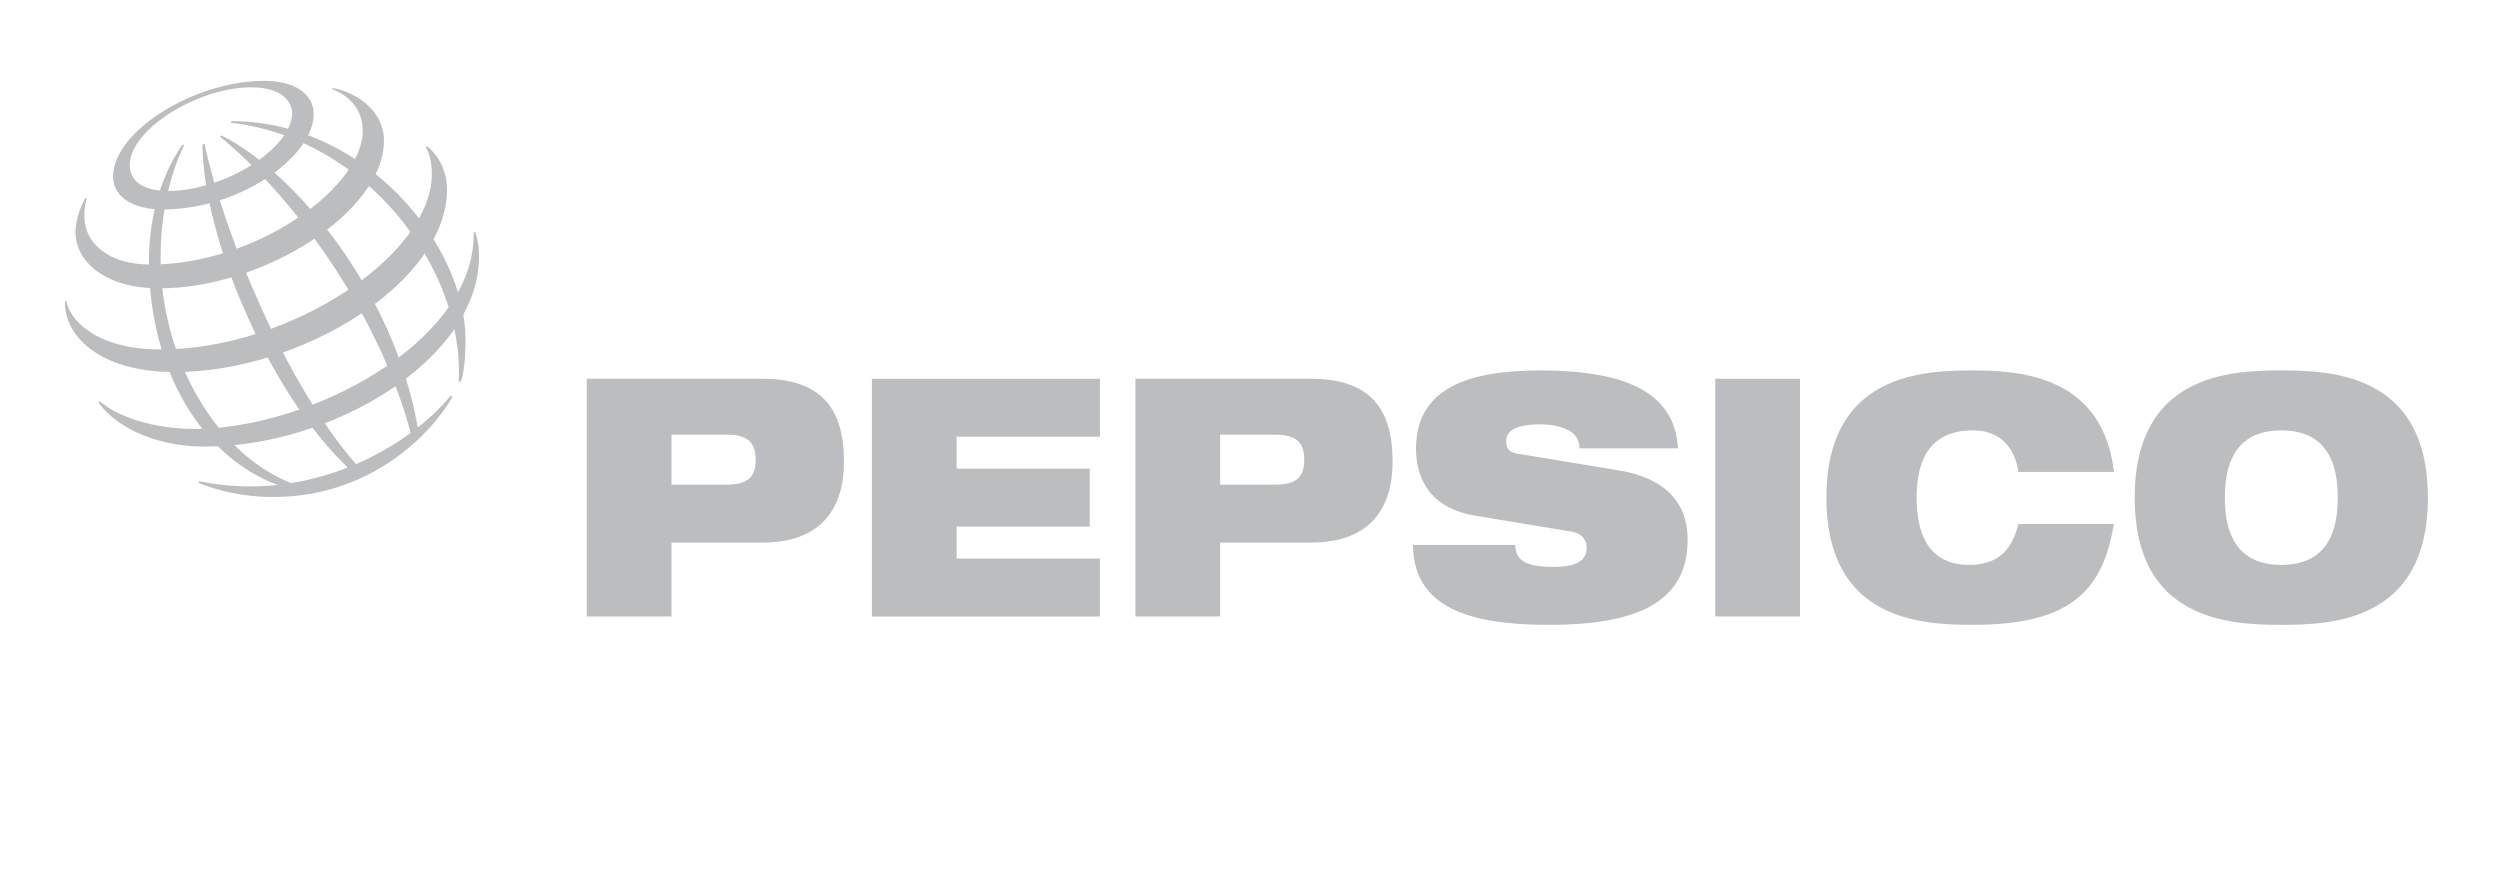 <?xml version="1.0" encoding="UTF-8"?>
<svg width="1108px" height="394px" viewBox="0 0 1108 394" version="1.1" xmlns="http://www.w3.org/2000/svg" xmlns:xlink="http://www.w3.org/1999/xlink">
    <!-- Generator: Sketch 48.1 (47250) - http://www.bohemiancoding.com/sketch -->
    <title>client-pepsico</title>
    <desc>Created with Sketch.</desc>
    <defs></defs>
    <g id="Page-1" stroke="none" stroke-width="1" fill="none" fill-rule="evenodd">
        <g id="client-pepsico" fill="#BBBDBF" fill-rule="nonzero">
            <g transform="translate(28.806, 35.825)">
                <path d="M231.254,237.404 L268.802,237.404 L268.802,204.648 L309.025,204.648 C335.655,204.648 345.24,188.994 345.24,168.789 C345.24,145.311 335.388,132.025 308.75,132.025 L231.254,132.025 L231.254,237.404 Z M268.802,156.82 L293.047,156.82 C302.487,156.82 306.1,160.077 306.1,168.046 C306.1,175.715 302.487,178.972 293.047,178.972 L268.802,178.972 L268.802,156.82 Z" id="Shape"></path>
                <polygon id="Shape" points="357.621 132.041 458.693 132.041 458.693 157.709 395.169 157.709 395.169 171.884 454.167 171.884 454.167 197.56 395.169 197.56 395.169 211.736 458.693 211.736 458.693 237.404 357.621 237.404"></polygon>
                <path d="M474.404,237.404 L511.952,237.404 L511.952,204.648 L552.167,204.648 C578.805,204.648 588.39,188.994 588.39,168.789 C588.39,145.311 578.538,132.025 551.909,132.025 L474.404,132.025 L474.404,237.404 Z M511.952,156.82 L536.198,156.82 C545.629,156.82 549.234,160.077 549.234,168.046 C549.234,175.715 545.629,178.972 536.198,178.972 L511.952,178.972 L511.952,156.82 Z" id="Shape"></path>
                <path d="M624.734,192.687 C606.364,189.592 598.767,177.784 598.767,163.027 C598.767,135.718 622.875,128.348 653.764,128.348 C696.113,128.348 713.553,140.6 714.887,162.881 L671.213,162.881 C671.213,158.59 668.942,155.939 665.483,154.46 C662.153,152.844 657.894,152.246 653.764,152.246 C642.587,152.246 638.708,155.341 638.708,159.778 C638.708,162.728 639.92,164.651 643.646,165.241 L688.516,172.628 C707.427,175.715 719.146,185.454 719.146,203.307 C719.146,228.991 700.235,241.097 658.023,241.097 C629.122,241.097 597.571,236.66 597.434,205.675 L642.716,205.675 C642.845,209.231 644.042,211.582 646.709,213.207 C649.497,214.678 653.635,215.421 659.494,215.421 C671.213,215.421 674.405,211.882 674.405,206.863 C674.405,203.751 672.675,200.656 667.616,199.775 L624.734,192.687 Z" id="Shape"></path>
                <rect id="Rectangle-path" x="731.406" y="132.041" width="37.548" height="105.363"></rect>
                <path d="M908.107,196.381 C905.699,210.257 901.44,221.475 892.122,229.136 C882.933,236.822 868.547,241.097 845.643,241.097 C822.876,241.097 780.657,239.327 780.657,184.735 C780.657,130.118 822.876,128.348 845.643,128.348 C868.288,128.348 903.169,131.58 908.107,173.347 L865.759,173.347 C864.692,165.839 860.166,154.913 845.643,154.913 C830.328,154.913 820.622,163.31 820.622,184.735 C820.622,206.119 830.077,214.532 843.784,214.532 C855.632,214.532 862.696,209.069 865.759,196.381 L908.107,196.381 Z" id="Shape"></path>
                <path d="M917.288,184.735 C917.288,239.336 959.508,241.105 982.274,241.105 C1005.041,241.105 1047.252,239.336 1047.252,184.735 C1047.252,130.118 1005.041,128.348 982.274,128.348 C959.508,128.348 917.288,130.118 917.288,184.735 M957.237,184.735 C957.237,163.318 966.959,154.921 982.274,154.921 C997.59,154.921 1007.304,163.318 1007.304,184.735 C1007.304,206.119 997.59,214.54 982.274,214.54 C966.959,214.54 957.237,206.119 957.237,184.735" id="Shape"></path>
                <path d="M170.947,139.525 C167.052,144.277 162.122,149.078 156.359,153.62 C145.772,92.852 100.95,39.698 69.286,24.189 L68.607,24.658 C100.457,50.722 138.45,101.322 153.232,156.02 C146.168,161.2 137.989,165.977 128.97,169.864 C98.897,135.686 70.87,69.77 61.842,27.955 L60.921,28.238 C61.131,68.825 90.04,137.739 125.301,171.375 C117.478,174.438 109.072,176.855 100.223,178.277 C66.417,164.942 42.373,122.181 42.373,78.41 C42.373,49.8 51.11,32.125 52.807,28.497 L52.079,28.214 C50.035,31.285 37.225,48.968 37.225,79.824 C37.225,129.342 61.713,167.181 94.226,179.085 C83.114,180.298 71.403,179.934 59.393,177.453 L59.159,178.213 C62.626,179.49 74.434,184.436 92.424,184.436 C133.132,184.436 160.659,159.212 171.747,140.042 L170.947,139.525 Z M174.503,133.084 C176.936,82.524 133.197,25.587 73.577,18.564 L73.682,17.853 C132.461,17.853 177.518,72.106 177.518,114.899 C177.469,123.806 176.758,129.326 175.489,133.334 L174.503,133.084 Z" id="Shape"></path>
                <path d="M100.675,14.273 C100.675,29.822 70.748,48.806 45.719,48.806 C34.671,48.806 28.699,44.482 28.699,37.322 C28.699,21.546 58.973,2.877 82.435,2.877 C97.75,2.877 100.675,10.644 100.675,14.273 M88.367,0 C57.494,0 21.304,22.209 21.304,42.51 C21.304,50.358 28.513,57.001 43.416,57.001 C78.03,57.001 110.204,33.281 110.204,14.838 C110.204,5.148 100.845,0 88.367,0" id="Shape"></path>
                <path d="M9.011,51.902 C8.146,53.405 4.671,60.169 4.671,67.12 C4.671,80.018 17.732,91.979 41.759,91.979 C87.979,91.979 141.367,58.06 141.367,26.581 C141.367,12.454 127.96,4.784 118.625,3.176 L118.455,3.726 C121.349,4.639 131.968,9.569 131.968,22.16 C131.968,47.246 84.827,81.416 37.855,81.416 C19.889,81.416 8.559,72.567 8.559,59.668 C8.559,55.611 9.415,52.928 9.634,52.136 L9.011,51.902 Z" id="Shape"></path>
                <path d="M160.424,28.949 C161.693,29.895 169.306,36.223 169.306,48.192 C169.306,88.965 105.209,129.075 48.54,129.075 C14.749,129.075 -0.663,112.435 0.024,97.661 L0.638,97.661 C1.964,105.331 12.923,119.045 42.494,119.045 C99.237,119.045 162.59,77.569 162.59,41.217 C162.59,34.962 160.893,31.083 159.923,29.361 L160.424,28.949 Z" id="Shape"></path>
                <path d="M181.849,67.007 C182.124,67.871 183.498,71.791 183.498,77.901 C183.498,123.264 118.633,162.097 62.214,162.097 C33.184,162.097 18.022,148.027 14.83,142.329 L15.331,141.933 C23.373,148.948 39.189,154.266 57.664,154.266 C107.48,154.266 181.825,116.475 181.162,67.168 L181.849,67.007 Z" id="Shape"></path>
            </g>
        </g>
    </g>
</svg>